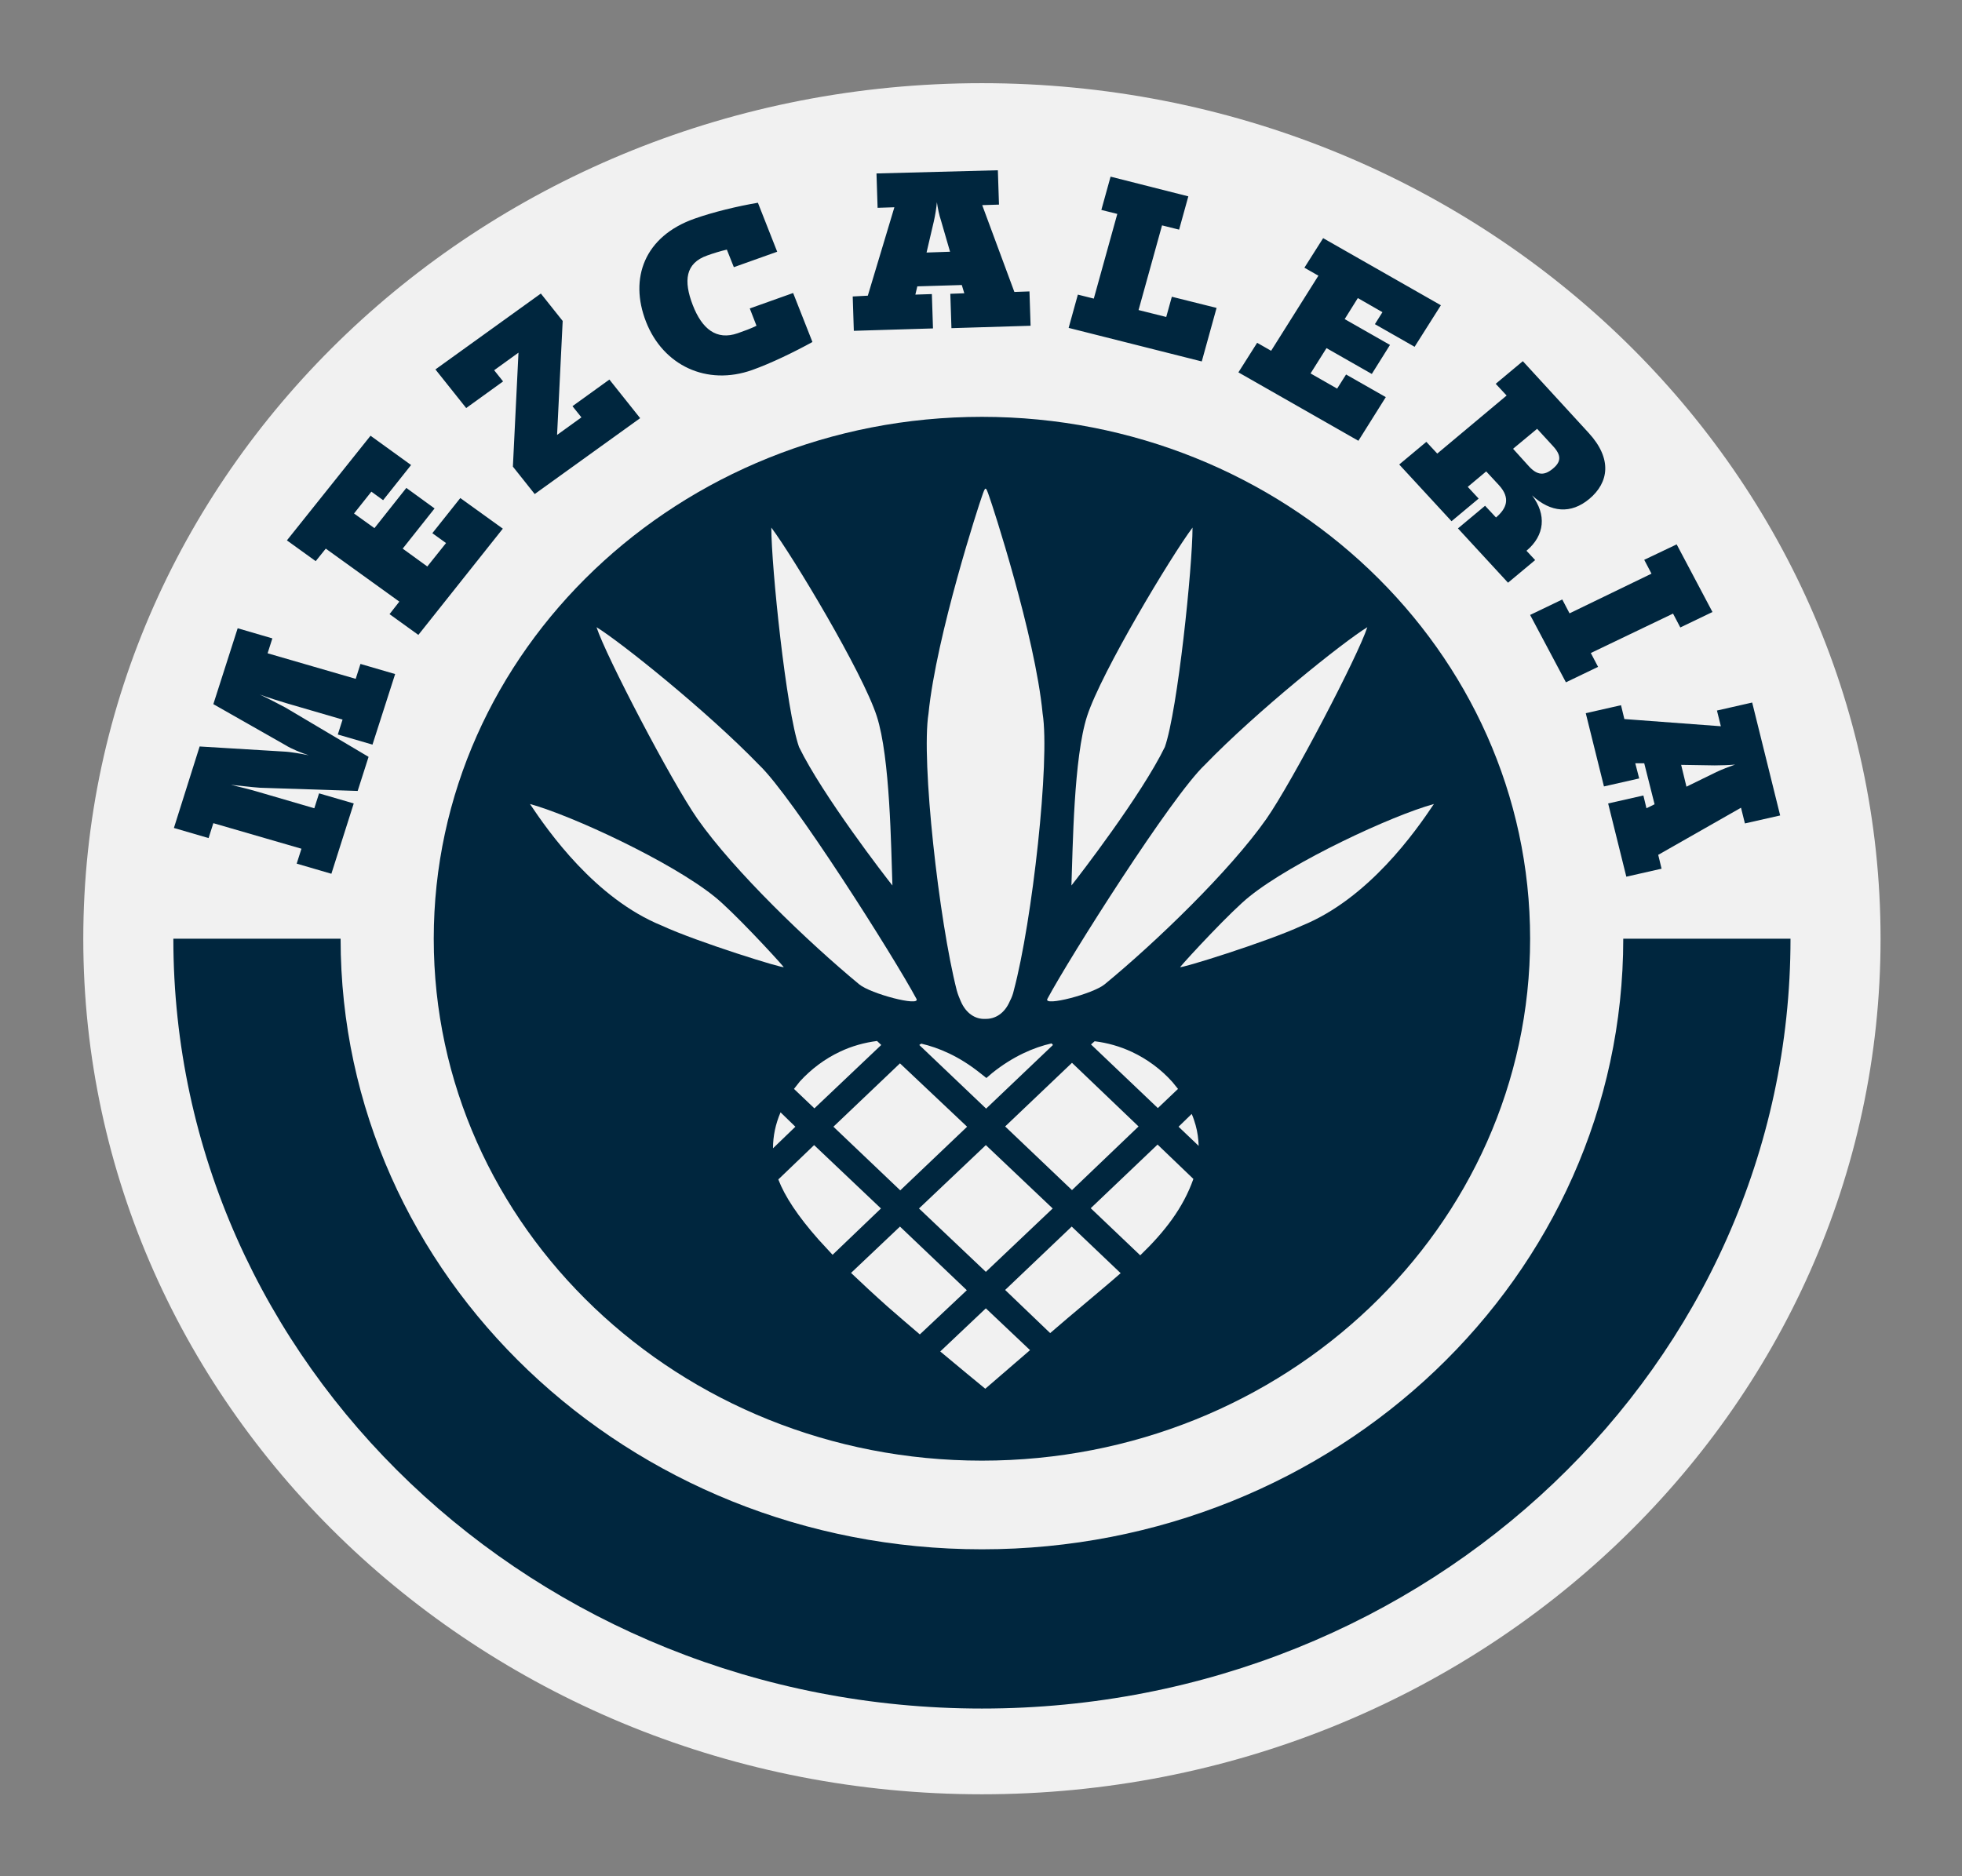 <svg width="138" height="132" viewBox="0 0 138 132" fill="none" xmlns="http://www.w3.org/2000/svg">
<rect x="0" y="0" width="138" height="132" fill="#808080" stroke="none"/>
<path d="M69.065 126.234C103.964 126.234 132.272 99.295 132.272 66.043C132.272 32.81 103.983 5.852 69.065 5.852C34.147 5.852 5.858 32.81 5.858 66.043C5.858 99.277 34.167 126.234 69.065 126.234Z" fill="#F1F1F1"/>
<path d="M69.065 102.761C90.37 102.761 107.623 86.313 107.623 66.043C107.623 45.774 90.35 29.326 69.065 29.326C47.78 29.326 30.508 45.774 30.508 66.043C30.508 86.313 47.76 102.761 69.065 102.761Z" fill="#00263E"/>
<path d="M23.957 66.043H12.193C12.193 95.961 37.668 120.202 69.065 120.202C100.482 120.202 125.938 95.961 125.938 66.043H114.174C114.174 89.779 93.97 108.999 69.065 108.999C44.141 108.999 23.957 89.779 23.957 66.043Z" fill="#00263E"/>
<path d="M120.724 54.316L118.619 55.346L118.246 53.81L120.606 53.848C121.059 53.848 121.59 53.829 122.042 53.791C121.61 53.941 121.118 54.129 120.724 54.316ZM123.242 49.426L120.764 49.989L121.039 51.094L114.252 50.588L114.016 49.614L111.537 50.176L112.816 55.328L115.295 54.766L115.019 53.698H115.649L116.377 56.583L115.806 56.864L115.59 55.965L113.111 56.526L114.39 61.678L116.869 61.116L116.633 60.142L122.456 56.826L122.731 57.931L125.21 57.37L123.242 49.426ZM117.931 38.299L115.649 39.385L116.16 40.359L110.396 43.151L109.885 42.176L107.623 43.263L110.141 48.003L112.403 46.916L111.892 45.942L117.675 43.169L118.187 44.144L120.449 43.057L117.931 38.299ZM107.111 25.41L105.203 27.002L105.97 27.827L101.092 31.911L100.324 31.086L98.416 32.679L102.095 36.669L104.003 35.077L103.236 34.252L104.534 33.166L105.419 34.121C106.285 35.058 105.951 35.788 105.223 36.407L104.455 35.582L102.547 37.175L106.069 40.996L107.977 39.404L107.367 38.748C108.665 37.662 108.783 36.2 107.76 34.852C109.078 36.069 110.495 36.182 111.793 35.095C113.151 33.953 113.426 32.285 111.734 30.449L107.111 25.41ZM106.423 31.573L108.115 30.168L109.216 31.367C109.846 32.042 109.806 32.491 109.216 32.978C108.626 33.465 108.134 33.465 107.524 32.791L106.423 31.573ZM93.065 16.755L91.747 18.834L92.731 19.396L89.406 24.679L88.423 24.117L87.105 26.197L95.544 31.011L97.472 27.939L94.678 26.347L94.049 27.34L92.18 26.272L93.301 24.492L96.488 26.309L97.767 24.267L94.58 22.45L95.505 20.97L97.236 21.963L96.705 22.806L99.498 24.398L101.347 21.476L93.065 16.755ZM78.114 12.428L77.465 14.769L78.587 15.05L76.934 21.008L75.813 20.727L75.164 23.068L84.528 25.429L85.57 21.663L82.423 20.877L82.029 22.3L80.082 21.813L81.734 15.856L82.934 16.156L83.583 13.814L78.114 12.428ZM66.193 15.537L66.823 17.71L65.17 17.767L65.682 15.575C65.78 15.144 65.859 14.657 65.898 14.226C65.957 14.638 66.055 15.125 66.193 15.537ZM61.649 12.203L61.727 14.62L62.908 14.582L61.039 20.802L59.977 20.858L60.055 23.274L65.623 23.106L65.544 20.689L64.383 20.727L64.521 20.146L67.649 20.052L67.826 20.633L66.842 20.67L66.921 23.087L72.488 22.918L72.409 20.502L71.347 20.539L69.085 14.432L70.265 14.395L70.186 11.978L61.649 12.203ZM48.842 15.387C45.34 16.624 44.239 19.565 45.439 22.637C46.639 25.71 49.708 27.171 52.914 26.028C54.232 25.56 55.885 24.754 57.144 24.061L55.786 20.614L52.737 21.701L53.209 22.918C52.836 23.106 52.324 23.293 51.891 23.443C50.396 23.968 49.373 23.143 48.724 21.457C48.075 19.771 48.193 18.516 49.747 17.973C50.16 17.823 50.711 17.654 51.124 17.561L51.616 18.797L54.665 17.71L53.308 14.264C51.872 14.507 50.16 14.919 48.842 15.387ZM30.626 25.991L32.79 28.707L35.386 26.834L34.757 26.047L36.468 24.811L36.075 32.828L37.609 34.758L45.026 29.419L42.862 26.703L40.265 28.576L40.895 29.363L39.183 30.599L39.577 22.581L38.042 20.652L30.626 25.991ZM20.18 38.018L22.206 39.479L22.914 38.598L28.088 42.326L27.399 43.207L29.426 44.668L35.367 37.193L32.377 35.039L30.409 37.512L31.373 38.205L30.055 39.854L28.324 38.598L30.567 35.77L28.58 34.327L26.337 37.156L24.901 36.126L26.121 34.59L26.947 35.189L28.914 32.716L26.062 30.655L20.18 38.018ZM12.232 58.25L14.671 58.962L15.006 57.913L21.203 59.711L20.868 60.76L23.308 61.472L24.881 56.526L22.442 55.815L22.108 56.864L18.193 55.721C17.701 55.571 16.796 55.346 16.245 55.215C16.816 55.271 17.74 55.384 18.291 55.421L25.157 55.646L25.924 53.248L20.081 49.782C19.59 49.52 18.763 49.089 18.271 48.864C18.783 49.052 19.668 49.333 20.18 49.483L24.095 50.625L23.76 51.675L26.199 52.386L27.793 47.422L25.354 46.71L25.019 47.759L18.822 45.961L19.157 44.912L16.717 44.2L15.006 49.539L20.081 52.424C20.494 52.686 21.242 52.986 21.714 53.136C21.242 53.042 20.455 52.892 19.924 52.873L14.042 52.517L12.232 58.25Z" fill="#00263E"/>
<path d="M76.993 73.256C77.898 73.368 78.764 73.612 79.61 74.005C80.692 74.511 81.675 75.241 82.462 76.122L82.856 76.609L81.439 77.958L76.737 73.481L76.993 73.256ZM64.659 73.518L69.36 77.995L74.062 73.518L73.964 73.406C72.724 73.686 71.269 74.305 69.793 75.485L69.38 75.841L68.928 75.485C67.452 74.305 66.016 73.705 64.796 73.424L64.659 73.518ZM70.698 79.25L75.4 83.728L80.082 79.25L75.4 74.773L70.698 79.25ZM81.419 80.524L76.718 85.002L80.2 88.317C81.931 86.65 83.229 84.964 83.938 82.941L81.419 80.524ZM57.282 77.977L61.983 73.518L61.688 73.237C60.803 73.349 59.918 73.593 59.091 73.986C58.01 74.492 57.045 75.223 56.259 76.084L55.846 76.609L57.282 77.977ZM58.619 79.269L63.321 83.746L68.023 79.269L63.301 74.811L58.619 79.269ZM74.042 85.02L69.341 80.562L64.639 85.02L69.341 89.479L74.042 85.02ZM75.38 86.294L70.698 90.753L73.865 93.788C74.751 93.02 75.577 92.326 76.069 91.914L76.246 91.764C77.15 90.996 78.016 90.284 78.823 89.573L75.38 86.294ZM55.944 79.269L54.901 78.257C54.547 79.082 54.37 79.925 54.37 80.787L55.944 79.269ZM82.895 79.269L84.311 80.618C84.292 80.131 84.233 79.644 84.095 79.157C84.016 78.894 83.938 78.632 83.819 78.37L82.895 79.269ZM61.964 85.02L57.262 80.562L54.744 82.978C55.196 84.159 56.101 85.545 57.577 87.212C57.891 87.549 58.226 87.924 58.56 88.28L61.964 85.02ZM68.003 90.772L63.301 86.294L59.859 89.554C60.646 90.303 61.492 91.09 62.416 91.914C63.164 92.57 63.95 93.244 64.698 93.881L68.003 90.772ZM72.449 94.987L69.341 92.046L66.134 95.08C67.511 96.223 68.672 97.197 69.301 97.703C69.832 97.253 72.311 95.099 72.449 94.987Z" fill="#F1F1F1"/>
<path d="M54.252 37.118C54.252 39.854 55.295 49.97 56.2 52.555C57.852 55.946 62.258 61.66 62.77 62.297C62.672 59.636 62.613 53.304 61.668 50.382C60.665 47.291 55.767 39.142 54.252 37.118Z" fill="#F1F1F1"/>
<path d="M41.957 44.125C42.606 46.13 47.229 54.99 49.059 57.613C51.636 61.285 56.868 66.305 60.429 69.247C61.236 69.921 64.757 70.839 64.462 70.277C62.888 67.336 55.727 56.021 53.386 53.81C49.747 50.045 43.668 45.174 41.957 44.125Z" fill="#F1F1F1"/>
<path d="M55.118 68.029C54.606 67.411 51.498 64.057 50.239 63.065C47.209 60.629 40.265 57.388 37.275 56.564C38.554 58.475 41.858 63.214 46.56 65.125C49.019 66.268 55.295 68.216 55.118 68.029Z" fill="#F1F1F1"/>
<path d="M73.334 50.194C72.803 44.687 69.754 35.395 69.596 34.983C69.321 34.177 69.321 34.177 69.046 34.983C68.888 35.395 65.859 44.687 65.308 50.194C64.777 53.529 66.055 64.826 67.295 69.677C67.373 69.959 67.472 70.202 67.57 70.427C67.944 71.307 68.613 71.719 69.301 71.682C69.99 71.701 70.659 71.307 71.032 70.427C71.15 70.202 71.249 69.959 71.308 69.677C72.606 64.826 73.865 53.51 73.334 50.194Z" fill="#F1F1F1"/>
<path d="M83.878 37.118C83.878 39.854 82.836 49.97 81.931 52.555C80.278 55.946 75.872 61.66 75.36 62.297C75.459 59.636 75.518 53.304 76.462 50.382C77.465 47.291 82.364 39.142 83.878 37.118Z" fill="#F1F1F1"/>
<path d="M96.173 44.125C95.524 46.13 90.901 54.99 89.072 57.613C86.495 61.285 81.281 66.305 77.701 69.247C76.895 69.921 73.373 70.839 73.668 70.277C75.242 67.336 82.403 56.021 84.744 53.81C88.383 50.045 94.462 45.174 96.173 44.125Z" fill="#F1F1F1"/>
<path d="M83.013 68.029C83.524 67.411 86.633 64.057 87.892 63.065C90.921 60.629 97.865 57.388 100.856 56.564C99.577 58.475 96.272 63.214 91.57 65.125C89.111 66.268 82.836 68.216 83.013 68.029Z" fill="#F1F1F1"/>
</svg>

